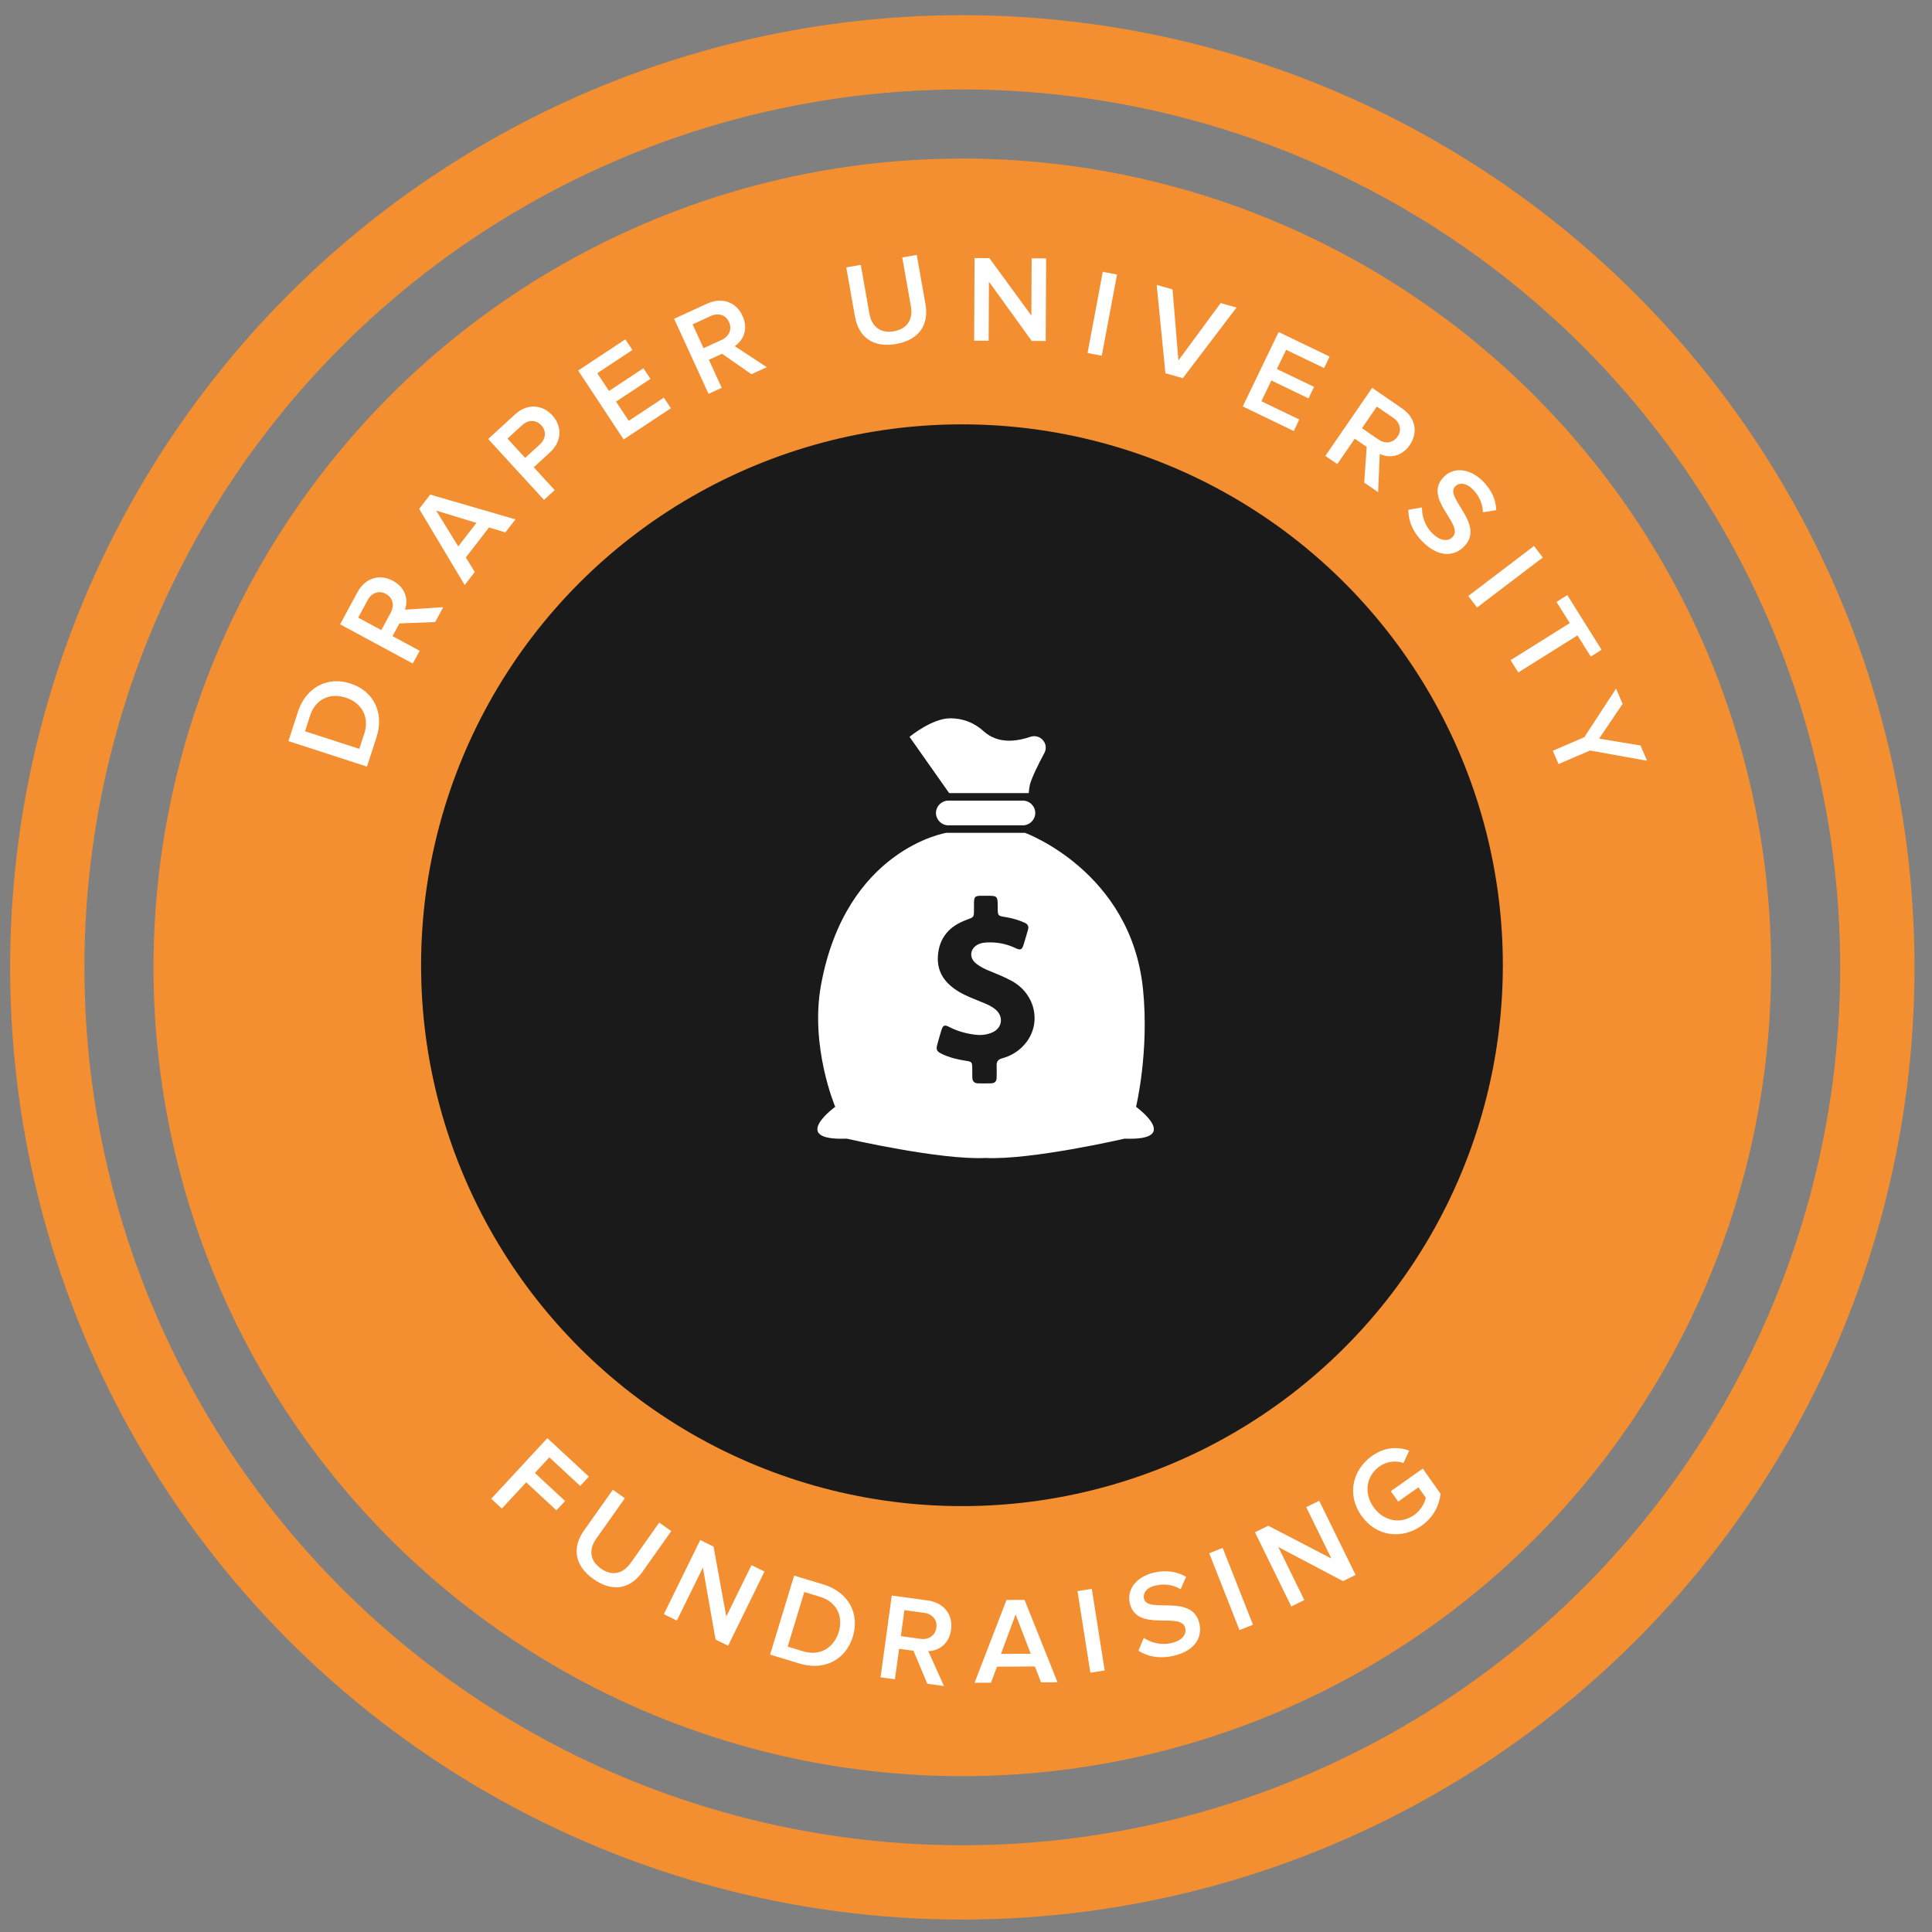 <?xml version="1.0" encoding="UTF-8" standalone="no"?>
<svg width="78px" height="78px" viewBox="0 0 78 78" version="1.1" xmlns="http://www.w3.org/2000/svg" xmlns:xlink="http://www.w3.org/1999/xlink" xmlns:sketch="http://www.bohemiancoding.com/sketch/ns">
    <rect x="0" y="0" width="78" height="78" fill="#808080" stroke="none"/>
    <!-- Generator: Sketch 3.3.2 (12043) - http://www.bohemiancoding.com/sketch -->
    <title>Group Copy 11 + fundraising icon copy 3</title>
    <desc>Created with Sketch.</desc>
    <defs></defs>
    <g id="Main-Attraction" stroke="none" stroke-width="1" fill="none" fill-rule="evenodd" sketch:type="MSPage">
        <g id="Artboard-42" sketch:type="MSArtboardGroup" transform="translate(-51, -137)">
            <g id="Group-Copy-11-+-fundraising-icon-copy-3" sketch:type="MSLayerGroup" transform="translate(52, 138)">
                <g id="Group-Copy-11" transform="translate(0, 0.132)" sketch:type="MSShapeGroup">
                    <path d="M51.701,35.633 C52.066,34.43 52.037,33.432 51.642,32.669 C51.287,31.98 50.74,31.566 50.232,31.235 C49.874,29.907 48.925,28.782 47.41,28.338 C46.995,27.681 46.504,27.108 45.882,26.692 C45.266,26.279 44.515,26.056 43.708,26.047 C42.293,24.761 40.743,24.081 39.175,24.026 C39.12,24.024 39.067,24.026 39.012,24.026 C38.175,24.022 37.33,24.206 36.509,24.546 C35.628,24.299 34.39,23.987 32.894,24.7 C31.954,24.542 31.002,24.86 30.207,25.518 C29.612,25.448 29.047,25.55 28.584,25.778 C28.07,26.031 27.688,26.397 27.347,26.76 C25.678,27.293 24.634,28.064 24.003,28.925 C23.384,29.769 23.129,30.586 22.805,31.254 C22.208,31.704 21.644,32.282 21.345,33.112 C21.025,34.002 21.018,35.099 21.326,36.509 C21.133,38.275 21.462,39.712 22.409,40.648 C23.307,41.536 24.621,41.808 26.081,41.688 C27.183,42.405 28.607,42.45 30.15,42.208 C30.986,42.78 31.954,43.244 33.097,43.487 C33.422,44.47 33.644,45.492 34.063,46.471 C34.538,47.581 35.361,48.641 36.798,49.214 C37.578,49.525 38.248,50.21 38.664,50.763 C38.666,50.766 38.671,50.77 38.673,50.773 C38.912,51.154 39.051,51.459 39.437,51.755 C39.841,52.065 40.313,52.123 40.848,52.159 C42.253,52.248 43.336,51.637 44.143,50.985 L44.143,50.975 C44.179,50.946 44.219,50.921 44.249,50.888 C44.377,50.748 44.434,50.586 44.462,50.465 C44.517,50.223 44.49,50.08 44.453,49.897 C44.376,49.53 44.197,49.031 43.766,48.087 C43.742,48.035 43.723,47.979 43.698,47.924 C44.07,47.915 44.431,47.849 44.78,47.76 C46.041,47.44 47.151,46.747 47.892,46.201 C49.088,45.32 49.896,44.641 50.385,43.92 C50.944,43.097 51.178,41.561 50.791,40.657 C50.926,40.549 51.051,40.432 51.168,40.302 C52.146,39.212 52.236,37.586 51.701,35.633 L51.701,35.633 Z M40.964,50.446 C40.624,50.422 40.521,50.402 40.5,50.398 C40.515,50.405 40.381,50.234 40.104,49.801 C40.093,49.783 40.077,49.769 40.066,49.753 C39.541,49.053 38.693,48.123 37.446,47.626 C36.444,47.226 36.04,46.664 35.668,45.797 C35.417,45.212 35.2,44.472 34.963,43.679 C35.275,43.678 35.595,43.655 35.929,43.622 C36.527,43.838 37.261,44.2 38.229,44.237 C38.743,44.257 39.581,43.953 40.23,43.65 C40.155,44.714 40.344,45.792 40.964,46.624 C41.13,46.848 41.312,47.046 41.515,47.212 C41.744,47.782 41.978,48.323 42.191,48.79 C42.457,49.372 42.577,49.713 42.655,49.945 C42.149,50.298 41.663,50.489 40.964,50.446 L40.964,50.446 Z M49.865,39.156 C49.438,39.631 48.511,39.939 46.975,39.878 C46.875,39.205 46.849,38.872 46.859,38.809 C46.864,38.777 46.852,38.8 46.878,38.762 C46.905,38.723 46.983,38.635 47.1,38.501 C47.321,38.26 47.301,37.888 47.056,37.671 C46.947,37.573 46.804,37.519 46.656,37.52 C46.48,37.52 46.314,37.598 46.201,37.731 C46.092,37.856 46,37.955 45.902,38.097 C45.804,38.239 45.71,38.44 45.68,38.637 C45.619,39.028 45.7,39.369 45.805,40.071 C45.806,40.103 45.809,40.135 45.815,40.167 C45.55,40.345 45.35,40.379 45.1,40.35 C44.801,40.315 44.424,40.146 44.017,39.897 C43.671,39.685 43.164,39.756 42.896,40.061 C42.22,40.828 41.812,41.09 41.244,41.168 C41.235,41.151 41.225,41.135 41.215,41.12 C41.04,40.788 40.965,40.618 40.944,40.513 C40.924,40.408 40.927,40.289 41.031,39.936 C41.128,39.625 40.952,39.296 40.637,39.2 C40.574,39.181 40.508,39.173 40.441,39.175 C40.178,39.181 39.951,39.358 39.881,39.608 C39.755,40.037 39.708,40.397 39.775,40.744 C39.842,41.092 39.99,41.344 40.161,41.668 C40.168,41.681 40.174,41.694 40.181,41.707 C39.351,42.42 38.8,42.544 38.296,42.525 C37.835,42.507 37.319,42.299 36.721,42.082 C36.728,42.027 36.728,41.972 36.721,41.918 C36.598,40.905 36.671,40.465 36.779,40.244 C36.886,40.022 37.101,39.874 37.513,39.512 C37.767,39.306 37.804,38.935 37.595,38.684 C37.469,38.533 37.276,38.454 37.079,38.472 C36.945,38.482 36.819,38.536 36.721,38.626 C36.373,38.931 35.959,39.191 35.697,39.733 C35.445,40.254 35.407,40.916 35.523,41.947 C33.456,42.109 32.15,41.554 30.952,40.676 C30.957,40.651 30.96,40.625 30.961,40.599 C31.02,40.067 31.124,39.946 31.212,39.868 C31.301,39.79 31.517,39.707 31.899,39.541 C32.2,39.41 32.337,39.064 32.205,38.766 C32.107,38.545 31.882,38.406 31.638,38.415 C31.565,38.418 31.492,38.434 31.425,38.463 C31.126,38.593 30.773,38.671 30.42,38.983 C30.067,39.293 29.857,39.793 29.782,40.475 C29.777,40.497 29.775,40.519 29.773,40.542 C28.397,40.739 27.426,40.595 26.883,40.157 C26.702,40.01 26.459,39.936 26.226,39.964 C24.925,40.129 24.105,39.898 23.636,39.435 C23.168,38.972 22.874,38.103 23.066,36.567 C23.071,36.53 23.076,36.497 23.076,36.461 C23.177,36.426 23.278,36.403 23.365,36.393 C23.628,36.365 23.872,36.412 24.274,36.663 C24.541,36.852 24.913,36.792 25.106,36.529 C25.298,36.265 25.237,35.898 24.97,35.708 C24.951,35.694 24.932,35.682 24.912,35.671 C24.494,35.411 24.066,35.254 23.646,35.219 C23.506,35.207 23.369,35.204 23.23,35.219 C23.109,35.232 22.988,35.266 22.873,35.296 C22.787,34.558 22.85,34.048 22.979,33.688 C23.114,33.314 23.324,33.043 23.646,32.774 C23.979,33.044 24.509,33.474 25.269,33.688 C25.789,33.835 26.407,33.874 27.116,33.737 C27.158,33.738 27.2,33.734 27.241,33.727 C27.345,33.707 27.446,33.678 27.541,33.64 C27.544,33.64 27.538,33.632 27.541,33.631 C27.742,33.574 27.955,33.506 28.169,33.419 C29.119,33.032 29.735,33.078 30.169,33.226 C30.603,33.374 30.878,33.648 31.058,33.861 C31.268,34.112 31.644,34.147 31.897,33.939 C32.151,33.732 32.187,33.361 31.976,33.111 C31.73,32.818 31.275,32.355 30.556,32.11 C30.016,31.926 29.33,31.876 28.536,32.062 C28.568,31.635 28.529,31.265 28.536,31.166 C28.563,30.843 28.318,30.559 27.991,30.533 C27.967,30.531 27.942,30.53 27.918,30.531 C27.61,30.544 27.363,30.786 27.347,31.09 C27.319,31.489 27.384,31.875 27.338,32.168 C27.314,32.314 27.261,32.405 27.222,32.456 C27.203,32.48 27.19,32.507 27.164,32.524 C26.497,32.709 26.003,32.667 25.598,32.553 C25.1,32.412 24.732,32.141 24.42,31.889 C24.782,31.132 25.012,30.471 25.405,29.935 C25.851,29.328 26.513,28.776 28.072,28.318 C28.226,28.273 28.362,28.186 28.468,28.068 C28.791,27.711 29.098,27.445 29.357,27.317 C29.563,27.216 29.739,27.167 30.005,27.211 C30.195,27.598 30.478,28.005 30.701,28.472 C30.703,28.494 30.706,28.517 30.71,28.54 C30.752,28.739 30.708,28.795 30.565,28.934 C30.423,29.073 30.161,29.209 29.937,29.3 C29.633,29.427 29.491,29.773 29.619,30.073 C29.747,30.374 30.097,30.514 30.401,30.388 C30.692,30.269 31.074,30.096 31.406,29.772 C31.599,29.936 31.812,30.042 32.015,30.089 C32.45,30.19 32.832,30.13 32.972,30.128 C33.301,30.14 33.577,29.887 33.59,29.563 C33.602,29.238 33.345,28.965 33.017,28.953 C32.995,28.952 32.974,28.952 32.953,28.954 C32.675,28.959 32.437,28.977 32.295,28.944 C32.155,28.911 32.128,28.943 32.054,28.684 C31.839,27.927 31.428,27.289 31.204,26.932 C31.811,26.346 32.221,26.249 32.75,26.412 C32.977,26.483 33.229,26.452 33.436,26.335 C34.503,25.729 35.015,25.869 35.775,26.104 C35.751,26.393 35.769,26.725 35.813,27.115 C35.902,27.905 36.097,28.898 36.354,29.8 C36.392,29.931 36.346,30.385 36.123,30.724 C35.9,31.063 35.593,31.301 35.089,31.302 C34.76,31.284 34.48,31.533 34.462,31.857 C34.444,32.181 34.696,32.458 35.024,32.476 C35.046,32.477 35.067,32.477 35.089,32.476 C36.014,32.474 36.734,31.958 37.128,31.359 C37.422,30.912 37.582,30.43 37.572,29.954 C37.749,30.002 37.92,30.038 38.065,30.06 C38.391,30.108 38.694,29.886 38.742,29.564 C38.79,29.242 38.565,28.943 38.239,28.896 C38.022,28.863 37.713,28.784 37.505,28.684 C37.297,28.583 37.282,28.517 37.283,28.53 C37.275,28.452 37.252,28.377 37.215,28.309 C37.116,27.834 37.036,27.366 36.993,26.981 C36.956,26.653 36.956,26.402 36.963,26.249 C36.985,26.225 37.004,26.199 37.022,26.172 C37.763,25.834 38.461,25.66 39.148,25.671 C40.285,25.69 41.395,26.224 42.597,27.355 C42.591,27.368 42.585,27.381 42.578,27.394 C42.454,27.69 42.033,28.532 41.196,28.915 C40.898,29.052 40.768,29.402 40.907,29.698 C41.045,29.992 41.4,30.121 41.699,29.983 C42.981,29.397 43.515,28.238 43.68,27.847 C43.692,27.815 43.702,27.783 43.709,27.75 C44.184,27.751 44.551,27.878 44.908,28.116 C45.23,28.332 45.551,28.657 45.845,29.088 C45.84,29.097 45.815,29.136 45.815,29.136 C45.793,29.166 45.774,29.199 45.758,29.232 C45.758,29.232 45.693,29.379 45.632,29.511 C45.596,29.584 45.556,29.661 45.526,29.733 C45.42,29.933 45.288,30.157 45.129,30.358 C44.942,30.597 44.731,30.767 44.588,30.82 C44.445,30.874 44.379,30.896 44.143,30.724 C43.877,30.532 43.504,30.589 43.309,30.853 C43.114,31.115 43.172,31.485 43.438,31.677 C43.932,32.038 44.545,32.103 45.014,31.927 C45.196,31.859 45.352,31.755 45.496,31.648 C45.619,31.957 45.791,32.264 45.999,32.572 C46.164,32.854 46.528,32.95 46.813,32.787 C47.097,32.624 47.194,32.265 47.03,31.984 C47.016,31.961 47.001,31.939 46.985,31.918 C46.679,31.464 46.534,31.14 46.501,30.869 C46.471,30.61 46.524,30.344 46.753,29.936 C48.02,30.213 48.416,30.791 48.618,31.918 C48.661,32.151 48.802,32.359 49.004,32.486 C49.549,32.827 49.934,33.114 50.106,33.449 C50.253,33.733 50.335,34.144 50.125,34.921 C49.879,35.077 49.43,35.145 48.985,35.114 C48.743,35.096 48.508,35.056 48.327,35.008 C48.147,34.959 47.999,34.874 48.037,34.901 C47.768,34.712 47.395,34.773 47.202,35.039 C47.01,35.305 47.072,35.674 47.342,35.864 C47.554,36.014 47.75,36.074 48.008,36.143 C48.266,36.213 48.571,36.265 48.898,36.288 C49.263,36.313 49.666,36.308 50.057,36.211 C50.47,37.786 50.295,38.676 49.865,39.156 L49.865,39.156 Z" id="attitude-icon-copy-3" opacity="0.3" fill="#000000"></path>
                    <circle id="Oval-20-Copy-7" stroke="#F38F31" stroke-width="3" cx="37.851" cy="37.923" r="36.943"></circle>
                    <ellipse id="Oval-20-Copy-17" fill="#F38F31" cx="37.851" cy="37.923" rx="32.654" ry="32.654"></ellipse>
                    <g id="Oval-20-Copy-12-+-Type-something-Copy-Copy-Copy-Copy-Copy" transform="translate(10, 9)">
                        <path d="M27.851,54.38 C13.834,54.38 2.471,43.017 2.471,29 C2.471,14.983 13.834,3.62 27.851,3.62 C41.868,3.62 53.231,14.983 53.231,29 C53.231,43.017 41.868,54.38 27.851,54.38 L27.851,54.38 Z" id="Oval-20-Copy-12"></path>
                        <path d="M4.2,19.634 C4.522,18.644 4.086,17.767 3.149,17.463 C2.222,17.162 1.35,17.615 1.027,18.609 L0.644,19.788 L3.816,20.818 L4.2,19.634 Z M3.709,19.479 L3.507,20.102 L1.315,19.391 L1.518,18.763 C1.747,18.059 2.355,17.836 2.964,18.034 C3.568,18.23 3.933,18.79 3.709,19.479 L3.709,19.479 Z M6.893,14.382 L5.351,14.482 C5.486,14.095 5.385,13.597 4.866,13.317 C4.32,13.023 3.74,13.204 3.426,13.785 L2.731,15.074 L5.666,16.657 L5.944,16.142 L4.848,15.551 L5.126,15.037 L6.57,14.981 L6.893,14.382 Z M4.777,14.598 L4.395,15.307 L3.462,14.804 L3.844,14.095 C4.001,13.805 4.295,13.691 4.577,13.843 C4.863,13.997 4.934,14.308 4.777,14.598 L4.777,14.598 Z M9.81,10.837 L6.37,9.835 L5.923,10.412 L7.761,13.488 L8.168,12.962 L7.807,12.374 L8.743,11.163 L9.403,11.363 L9.81,10.837 Z M8.234,10.979 L7.501,11.928 L6.609,10.481 L8.234,10.979 Z M11.394,9.655 L10.55,8.733 L11.202,8.135 C11.714,7.666 11.68,7.052 11.299,6.635 C10.913,6.215 10.309,6.126 9.793,6.599 L8.709,7.592 L10.963,10.05 L11.394,9.655 Z M10.795,7.81 L10.202,8.354 L9.488,7.576 L10.082,7.032 C10.325,6.809 10.64,6.805 10.856,7.041 C11.069,7.273 11.038,7.587 10.795,7.81 L10.795,7.81 Z M16.086,6.351 L15.802,5.921 L14.384,6.858 L13.871,6.082 L15.261,5.164 L14.977,4.735 L13.587,5.652 L13.114,4.935 L14.532,3.998 L14.248,3.568 L12.342,4.827 L14.179,7.61 L16.086,6.351 Z M19.956,4.692 L18.664,3.843 C19.005,3.615 19.225,3.157 18.979,2.621 C18.72,2.057 18.148,1.852 17.548,2.128 L16.216,2.738 L17.606,5.77 L18.138,5.526 L17.619,4.394 L18.151,4.15 L19.338,4.976 L19.956,4.692 Z M18.136,3.59 L17.404,3.926 L16.962,2.963 L17.694,2.627 C17.994,2.489 18.298,2.576 18.431,2.867 C18.567,3.162 18.436,3.453 18.136,3.59 L18.136,3.59 Z M25.18,3.755 C26.136,3.585 26.507,2.956 26.363,2.144 L26.012,0.16 L25.426,0.263 L25.774,2.233 C25.867,2.755 25.636,3.146 25.09,3.243 C24.543,3.339 24.193,3.051 24.1,2.529 L23.752,0.56 L23.166,0.663 L23.517,2.648 C23.661,3.46 24.23,3.923 25.18,3.755 L25.18,3.755 Z M31.219,3.635 L31.235,0.3 L30.65,0.298 L30.639,2.608 L28.945,0.29 L28.345,0.287 L28.329,3.622 L28.914,3.625 L28.926,1.24 L30.654,3.633 L31.219,3.635 Z M33.482,4.229 L34.097,0.951 L33.522,0.843 L32.907,4.121 L33.482,4.229 Z M36.753,5.136 L38.922,2.284 L38.282,2.103 L36.576,4.421 L36.339,1.552 L35.699,1.371 L36.051,4.937 L36.753,5.136 Z M41.233,7.269 L41.456,6.805 L39.925,6.067 L40.329,5.229 L41.829,5.952 L42.052,5.488 L40.552,4.765 L40.925,3.99 L42.457,4.728 L42.681,4.264 L40.622,3.272 L39.174,6.277 L41.233,7.269 Z M44.638,9.738 L44.704,8.194 C45.075,8.37 45.58,8.324 45.914,7.837 C46.266,7.327 46.148,6.73 45.604,6.356 L44.397,5.526 L42.508,8.274 L42.99,8.605 L43.695,7.579 L44.177,7.911 L44.077,9.353 L44.638,9.738 Z M44.65,7.611 L43.987,7.155 L44.587,6.282 L45.251,6.738 C45.523,6.925 45.604,7.23 45.423,7.493 C45.239,7.761 44.922,7.798 44.65,7.611 L44.65,7.611 Z M46.471,11.776 C47.116,12.396 47.734,12.324 48.118,11.923 C48.977,11.029 47.311,9.963 47.744,9.512 C47.914,9.335 48.191,9.365 48.436,9.601 C48.688,9.843 48.861,10.176 48.869,10.55 L49.408,10.465 C49.396,10.038 49.207,9.621 48.836,9.264 C48.306,8.755 47.665,8.729 47.281,9.129 C46.432,10.012 48.132,11.043 47.647,11.547 C47.492,11.71 47.195,11.751 46.849,11.419 C46.514,11.096 46.403,10.685 46.41,10.352 L45.857,10.452 C45.859,10.883 46.027,11.35 46.471,11.776 L46.471,11.776 Z M48.632,14.395 L51.286,12.376 L50.932,11.91 L48.278,13.93 L48.632,14.395 Z M50.297,17.017 L52.687,15.52 L53.223,16.376 L53.66,16.102 L52.277,13.895 L51.84,14.168 L52.377,15.024 L49.987,16.521 L50.297,17.017 Z M51.923,20.715 L53.195,20.168 L55.496,20.582 L55.232,19.966 L53.561,19.689 L54.509,18.285 L54.244,17.67 L52.964,19.63 L51.692,20.178 L51.923,20.715 Z" id="DRAPER-UNIVERSITY" fill="#FFFFFF"></path>
                    </g>
                    <g id="Oval-20-Copy-12-+-Type-something-Copy-Copy-Copy-Copy" transform="translate(38, 38) rotate(-180) translate(-38, -38) translate(9, 9)">
                        <ellipse id="Oval-20-Copy-12" cx="28.851" cy="29" rx="28.808" ry="28.808"></ellipse>
                        <path d="M47.738,7.227 L46.756,8.287 L45.535,7.155 L45.185,7.533 L46.406,8.664 L45.822,9.295 L44.575,8.14 L44.225,8.517 L45.901,10.071 L48.167,7.624 L47.738,7.227 Z M44.04,4.381 C43.248,3.82 42.54,3.999 42.063,4.672 L40.899,6.317 L41.385,6.661 L42.54,5.028 C42.847,4.596 43.287,4.484 43.74,4.805 C44.193,5.126 44.234,5.578 43.928,6.01 L42.773,7.643 L43.258,7.987 L44.422,6.342 C44.899,5.668 44.828,4.938 44.04,4.381 L44.04,4.381 Z M38.604,1.69 L37.135,4.685 L37.661,4.942 L38.678,2.868 L39.192,5.693 L39.73,5.957 L41.199,2.963 L40.673,2.705 L39.623,4.846 L39.111,1.939 L38.604,1.69 Z M35.718,0.969 C34.723,0.667 33.854,1.118 33.567,2.061 C33.283,2.993 33.752,3.857 34.752,4.162 L35.938,4.522 L36.909,1.332 L35.718,0.969 Z M35.573,1.464 L36.199,1.654 L35.528,3.859 L34.897,3.667 C34.189,3.452 33.955,2.848 34.141,2.235 C34.326,1.628 34.879,1.253 35.573,1.464 L35.573,1.464 Z M29.889,0.061 L30.523,1.471 C30.113,1.48 29.682,1.749 29.602,2.333 C29.518,2.948 29.891,3.428 30.545,3.518 L31.997,3.717 L32.45,0.413 L31.87,0.333 L31.701,1.566 L31.121,1.487 L30.562,0.154 L29.889,0.061 Z M30.833,1.967 L31.631,2.077 L31.487,3.127 L30.689,3.018 C30.362,2.973 30.153,2.737 30.196,2.42 C30.24,2.098 30.507,1.923 30.833,1.967 L30.833,1.967 Z M25.305,0.214 L26.636,3.541 L27.366,3.536 L28.655,0.193 L27.99,0.197 L27.749,0.844 L26.219,0.853 L25.97,0.21 L25.305,0.214 Z M26.387,1.367 L27.587,1.36 L26.997,2.953 L26.387,1.367 Z M23.401,0.691 L23.921,3.986 L24.499,3.894 L23.979,0.6 L23.401,0.691 Z M20.591,1.29 C19.721,1.501 19.449,2.06 19.58,2.599 C19.871,3.805 21.666,2.975 21.813,3.583 C21.87,3.821 21.696,4.038 21.366,4.117 C21.026,4.2 20.653,4.166 20.333,3.971 L20.114,4.471 C20.481,4.691 20.934,4.757 21.435,4.636 C22.149,4.463 22.516,3.937 22.386,3.398 C22.098,2.207 20.314,3.086 20.15,2.405 C20.097,2.186 20.222,1.914 20.688,1.802 C21.14,1.693 21.547,1.821 21.823,2.006 L22.037,1.486 C21.673,1.255 21.188,1.146 20.591,1.29 L20.591,1.29 Z M17.414,2.535 L18.637,5.638 L19.181,5.423 L17.958,2.321 L17.414,2.535 Z M13.271,4.547 L14.74,7.542 L15.265,7.284 L14.248,5.21 L16.796,6.534 L17.334,6.27 L15.866,3.275 L15.341,3.533 L16.391,5.674 L13.779,4.299 L13.271,4.547 Z M10.607,6.535 C10.138,6.867 9.895,7.338 9.84,7.824 L10.559,8.841 L11.849,7.929 L11.552,7.508 L10.735,8.085 L10.438,7.665 C10.477,7.46 10.632,7.16 10.91,6.964 C11.449,6.583 12.144,6.717 12.545,7.284 C12.952,7.86 12.84,8.551 12.301,8.932 C11.999,9.145 11.629,9.168 11.338,9.068 L11.108,9.566 C11.544,9.724 12.07,9.732 12.601,9.357 C13.393,8.797 13.641,7.795 13.035,6.938 C12.432,6.084 11.399,5.975 10.607,6.535 L10.607,6.535 Z" id="FUNDRAISING" fill="#FFFFFF"></path>
                    </g>
                    <ellipse id="Oval-20-Copy-16" fill="#1A1A1A" cx="37.837" cy="37.837" rx="21.837" ry="21.837"></ellipse>
                </g>
                <path d="M37.291,31.323 L40.294,31.323 C40.57,31.323 40.796,31.547 40.796,31.822 C40.796,32.096 40.57,32.321 40.294,32.321 L37.291,32.321 C37.014,32.321 36.788,32.096 36.788,31.822 C36.788,31.547 37.014,31.323 37.291,31.323 L37.291,31.323 Z M44.403,44.97 C44.403,44.97 40.619,45.842 38.792,45.75 C36.966,45.842 33.182,44.97 33.182,44.97 C30.826,45.062 32.72,43.685 32.72,43.685 C32.72,43.685 31.687,41.254 32.149,38.752 C33.159,33.279 37.201,32.624 37.201,32.624 L40.384,32.624 C40.384,32.624 44.659,34.183 45.145,38.925 C45.405,41.456 44.865,43.685 44.865,43.685 C44.865,43.685 46.759,45.062 44.403,44.97 L44.403,44.97 Z M39.852,38.606 C39.553,38.441 39.234,38.317 38.919,38.187 C38.736,38.112 38.561,38.024 38.408,37.901 C38.104,37.66 38.162,37.269 38.518,37.114 C38.618,37.071 38.724,37.057 38.833,37.05 C39.246,37.028 39.638,37.103 40.011,37.283 C40.197,37.372 40.258,37.344 40.321,37.152 C40.387,36.948 40.443,36.742 40.503,36.537 C40.544,36.399 40.494,36.307 40.362,36.25 C40.124,36.145 39.877,36.07 39.619,36.029 C39.282,35.977 39.282,35.975 39.281,35.639 C39.279,35.163 39.279,35.163 38.8,35.164 C38.73,35.164 38.661,35.162 38.591,35.164 C38.367,35.171 38.329,35.209 38.323,35.434 C38.321,35.534 38.322,35.634 38.322,35.735 C38.32,36.033 38.319,36.028 38.033,36.132 C37.339,36.383 36.911,36.851 36.865,37.604 C36.824,38.269 37.173,38.718 37.723,39.045 C38.062,39.247 38.436,39.367 38.795,39.524 C38.935,39.585 39.069,39.655 39.187,39.752 C39.532,40.035 39.468,40.507 39.059,40.684 C38.839,40.779 38.608,40.803 38.371,40.774 C38.004,40.728 37.652,40.633 37.322,40.461 C37.129,40.362 37.072,40.387 37.006,40.597 C36.95,40.777 36.899,40.958 36.849,41.14 C36.782,41.385 36.806,41.443 37.04,41.556 C37.339,41.7 37.659,41.774 37.986,41.825 C38.241,41.865 38.249,41.876 38.252,42.139 C38.253,42.259 38.254,42.378 38.255,42.497 C38.257,42.648 38.33,42.735 38.485,42.738 C38.662,42.742 38.84,42.742 39.016,42.737 C39.161,42.734 39.236,42.656 39.236,42.51 C39.237,42.347 39.245,42.183 39.237,42.019 C39.23,41.853 39.302,41.769 39.463,41.726 C39.833,41.625 40.149,41.428 40.392,41.134 C41.065,40.323 40.807,39.131 39.852,38.606 L39.852,38.606 Z M40.596,28.748 C40.358,28.829 40.107,28.887 39.857,28.901 L39.857,28.901 C39.812,28.903 39.767,28.904 39.722,28.904 C39.712,28.904 39.702,28.904 39.691,28.903 C39.688,28.903 39.685,28.903 39.682,28.903 C39.339,28.891 39.004,28.785 38.716,28.525 C38.283,28.135 37.819,28.006 37.402,28.001 C37.393,28 37.384,28 37.375,28 L37.359,28 C36.622,28.002 35.72,28.748 35.72,28.748 L37.32,31.02 L37.622,31.02 L37.622,31.02 L40.532,31.02 C40.546,30.877 40.558,30.775 40.578,30.681 C40.674,30.355 40.912,29.869 41.164,29.4 C41.364,29.027 40.998,28.611 40.596,28.748 L40.596,28.748 Z" id="fundraising-icon-copy-3" fill="#FFFFFF" sketch:type="MSShapeGroup"></path>
            </g>
        </g>
    </g>
</svg>